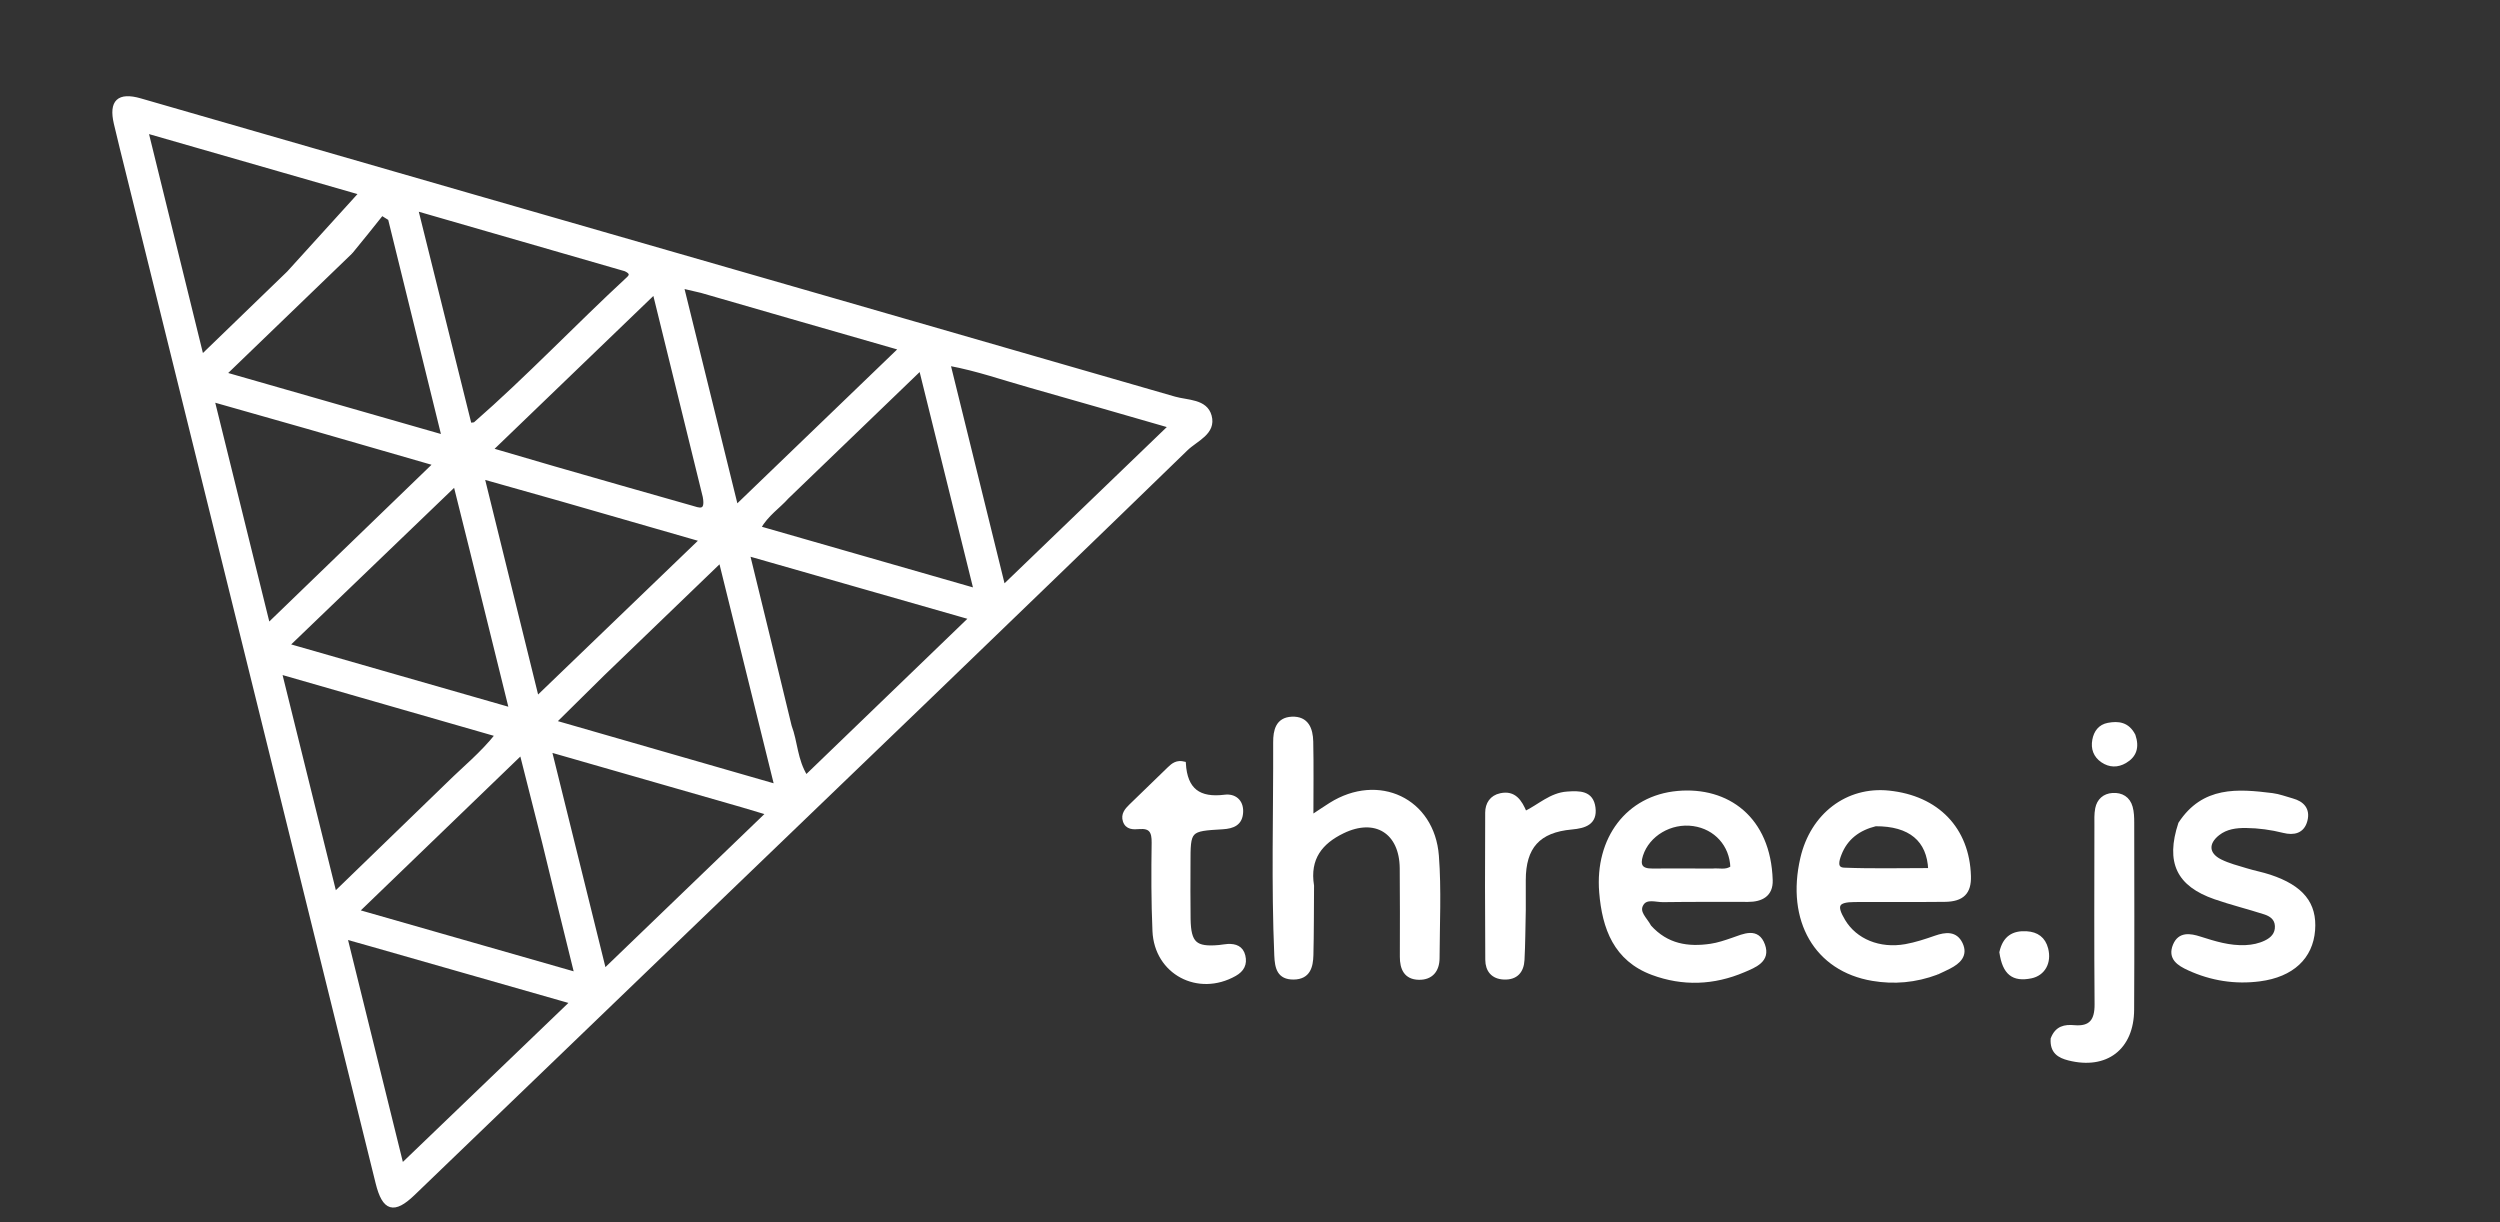 <svg version="1.1" id="Layer_1" xmlns="http://www.w3.org/2000/svg" xmlns:xlink="http://www.w3.org/1999/xlink" x="0px" y="0px" width="100%" viewBox="0 0 720 352" enable-background="new 0 0 720 352" xml:space="preserve">
<rect x="0" y="0" width="720" height="352" fill="#333333" stroke="none"/>
<path fill="#000000" opacity="1" stroke="none" d="
M265.191,203.21 
	C242.349,225.163 219.77,246.879 197.196,268.601 
	C171.141,293.673 145.091,318.751 119.036,343.823 
	C113.429,349.219 110.575,348.387 108.671,340.69 
	C84.673,243.661 60.694,146.628 36.711,49.595 
	C35.554,44.912 34.372,40.235 33.278,35.537 
	C31.81,29.238 34.149,27.008 40.412,28.812 
	C72.233,37.972 104.039,47.182 135.857,56.35 
	C203.334,75.793 270.821,95.199 338.279,114.708 
	C341.963,115.774 347.247,115.36 348.459,119.794 
	C349.798,124.689 344.483,126.57 341.657,129.316 
	C316.32,153.934 290.872,178.438 265.191,203.21 
M106.728,272.038 
	C104.695,271.465 102.662,270.891 99.548,270.012 
	C104.987,292.036 110.201,313.146 115.745,335.597 
	C132.461,319.541 148.199,304.425 164.673,288.601 
	C145.025,282.984 126.255,277.618 106.728,272.038 
M135.78,158.468 
	C134.31,152.573 132.841,146.678 131.061,139.54 
	C114.713,155.251 99.231,170.129 82.889,185.834 
	C104.767,192.111 125.35,198.016 147.089,204.253 
	C143.13,188.239 139.549,173.755 135.78,158.468 
M227.508,209.143 
	C229.245,213.698 229.124,218.867 232.143,223.704 
	C247.891,208.519 263.315,193.646 279.573,177.969 
	C257.482,171.648 236.85,165.744 215.465,159.626 
	C219.588,176.491 223.48,192.41 227.508,209.143 
M83.071,78.551 
	C89.969,70.947 96.868,63.343 103.862,55.635 
	C84.428,50.043 63.873,44.129 42.231,37.902 
	C47.652,59.93 52.741,80.607 58.161,102.636 
	C66.905,94.174 74.727,86.604 83.071,78.551 
M173.657,194.159 
	C169.251,198.512 164.844,202.865 159.713,207.933 
	C181.478,214.203 201.931,220.094 223.499,226.306 
	C218.005,204.079 212.844,183.203 207.495,161.564 
	C195.935,172.696 185.048,183.179 173.657,194.159 
M88.629,123.038 
	C79.789,120.526 70.949,118.014 61.3,115.272 
	C66.713,137.188 71.861,158.031 77.276,179.955 
	C93.689,164.099 109.181,149.132 125.249,133.609 
	C112.898,130.036 101.153,126.64 88.629,123.038 
M296.547,111.138 
	C288.989,109.027 281.563,106.369 273.223,104.826 
	C278.546,126.431 283.658,147.174 289.024,168.951 
	C305.241,153.338 320.73,138.425 337.007,122.753 
	C323.099,118.738 310.22,115.021 296.547,111.138 
M226.703,143.202 
	C224.217,146.009 220.909,148.078 218.64,152.007 
	C239.311,157.943 259.578,163.763 280.902,169.886 
	C275.519,148.141 270.441,127.629 265.134,106.19 
	C252.017,118.82 239.612,130.763 226.703,143.202 
M101.103,72.605 
	C89.285,84.003 77.466,95.401 64.749,107.665 
	C86.17,113.807 106.467,119.626 127.676,125.707 
	C122.352,104.075 117.299,83.544 112.246,63.012 
	C111.492,62.54 110.739,62.067 109.986,61.594 
	C107.193,65.099 104.401,68.605 101.103,72.605 
M156.645,242.655 
	C154.549,234.369 152.453,226.082 150.135,216.921 
	C134.133,232.354 118.912,247.032 102.939,262.436 
	C124.49,268.605 144.79,274.415 165.905,280.459 
	C162.659,267.317 159.715,255.395 156.645,242.655 
M129.164,225.651 
	C133.727,221.153 138.755,217.104 143.097,211.645 
	C122.313,205.668 102.024,199.834 80.69,193.699 
	C86.026,215.255 91.078,235.659 96.444,257.338 
	C107.923,246.203 118.277,236.159 129.164,225.651 
M202.006,83.865 
	C200.438,83.498 198.87,83.131 196.469,82.57 
	C201.687,103.742 206.746,124.273 212.078,145.914 
	C227.973,130.608 243.183,115.962 259.355,100.389 
	C239.628,94.723 221.176,89.423 202.006,83.865 
M161.724,143.912 
	C154.456,141.858 147.188,139.804 139.045,137.503 
	C144.343,158.995 149.369,179.378 154.694,200.978 
	C170.767,185.512 185.994,170.861 201.962,155.497 
	C188.003,151.492 175.245,147.831 161.724,143.912 
M213.593,231.971 
	C195.58,226.797 177.567,221.624 158.409,216.121 
	C163.699,237.503 168.729,257.834 174.085,279.485 
	C190.158,264.01 205.28,249.452 221.106,234.216 
	C218.075,233.308 216.207,232.749 213.593,231.971 
M180.105,77.637 
	C160.401,71.947 140.698,66.258 119.919,60.258 
	C125.268,81.79 130.31,102.086 135.329,122.293 
	C136.463,122.115 136.674,122.147 136.777,122.056 
	C152.066,108.697 166.029,93.941 180.925,80.167 
	C181.814,79.345 181.998,78.506 180.105,77.637 
M202.889,143.04 
	C198.155,123.77 193.42,104.5 188.45,84.271 
	C172.544,99.584 157.437,114.128 141.476,129.494 
	C148.304,131.493 153.828,133.134 159.366,134.726 
	C172.617,138.535 185.868,142.343 199.136,146.091 
	C201.106,146.648 203.795,147.937 202.889,143.04 
z" data-index="0" style="opacity: 1; visibility: visible; fill: rgb(255, 255, 255); stroke: rgb(255, 255, 255);"></path>
<path fill="#000000" opacity="1" stroke="none" d="
M377.947,255.098 
	C377.895,262.076 377.923,268.57 377.763,275.06 
	C377.68,278.419 376.882,281.556 372.591,281.608 
	C368.252,281.662 367.645,278.7 367.495,275.194 
	C366.616,254.723 367.236,234.246 367.173,213.773 
	C367.162,210.421 367.866,207.109 372.032,206.908 
	C376.435,206.697 377.637,209.976 377.715,213.572 
	C377.867,220.506 377.759,227.447 377.759,235.223 
	C380.183,233.627 381.667,232.611 383.188,231.655 
	C396.986,222.981 412.671,230.325 413.901,246.487 
	C414.644,256.255 414.135,266.122 414.096,275.944 
	C414.082,279.476 412.22,281.763 408.601,281.681 
	C404.825,281.596 403.642,278.97 403.654,275.521 
	C403.681,267.03 403.696,258.538 403.621,250.047 
	C403.529,239.617 396.103,234.977 386.707,239.548 
	C380.497,242.569 376.657,247.144 377.947,255.098 
z" data-index="1" style="opacity: 1; visibility: visible; fill: rgb(255, 255, 255); stroke: rgb(255, 255, 255);"></path>
<path fill="#000000" opacity="1" stroke="none" d="
M557.883,280.194 
	C551.597,282.558 545.436,283.031 539.313,282.003 
	C523.023,279.271 514.85,265.09 518.987,247.189 
	C521.88,234.667 532.008,226.962 543.964,228.188 
	C557.975,229.623 566.734,238.742 567.133,252.307 
	C567.272,257.022 565.223,259.173 560.112,259.233 
	C551.457,259.335 542.799,259.23 534.144,259.287 
	C529.008,259.322 528.285,260.731 530.956,265.198 
	C534.342,270.861 541.239,273.754 548.812,272.406 
	C551.736,271.885 554.604,270.932 557.42,269.951 
	C560.372,268.924 563.237,268.605 564.76,271.816 
	C566.32,275.104 564.156,277.103 561.396,278.519 
	C560.36,279.05 559.302,279.54 557.883,280.194 
M540.147,237.46 
	C535.328,238.663 531.664,241.297 529.843,246.048 
	C529.195,247.738 528.397,250.283 531.11,250.388 
	C539.336,250.707 547.582,250.503 555.825,250.503 
	C555.486,241.901 550.073,237.407 540.147,237.46 
z" data-index="2" style="opacity: 1; visibility: visible; fill: rgb(255, 255, 255); stroke: rgb(255, 255, 255);"></path>
<path fill="#000000" opacity="1" stroke="none" d="
M475.094,266.861 
	C480.06,272.38 486.14,273.264 492.685,272.305 
	C494.806,271.994 496.889,271.286 498.927,270.58 
	C502.265,269.424 506.134,267.496 507.833,272.181 
	C509.452,276.646 505.411,278.165 502.186,279.541 
	C493.544,283.228 484.65,283.566 475.901,280.306 
	C465.233,276.331 461.905,267.362 461.065,256.939 
	C459.827,241.565 468.721,229.591 483.165,228.292 
	C497.433,227.01 509.494,235.558 510.041,253.514 
	C510.169,257.711 507.33,259.25 503.442,259.248 
	C495.282,259.244 487.122,259.207 478.964,259.318 
	C476.895,259.346 474.202,258.263 472.891,260.331 
	C471.38,262.713 473.88,264.565 475.094,266.861 
M493.155,250.647 
	C495.062,250.417 497.126,251.188 498.845,249.829 
	C498.616,243.336 494.104,238.338 487.708,237.417 
	C481.143,236.471 474.612,240.349 472.701,246.27 
	C471.746,249.231 472.605,250.672 475.86,250.634 
	C481.318,250.57 486.779,250.637 493.155,250.647 
z" data-index="3" style="opacity: 1; visibility: visible; fill: rgb(255, 255, 255); stroke: rgb(255, 255, 255);"></path>
<path fill="#000000" opacity="1" stroke="none" d="
M627.839,237.183 
	C634.597,226.871 644.461,227.675 654.397,228.908 
	C656.354,229.15 658.249,229.895 660.169,230.422 
	C663.176,231.247 664.862,233.113 664.042,236.296 
	C663.191,239.597 660.549,240.108 657.699,239.392 
	C654.125,238.495 650.518,237.999 646.855,237.961 
	C644,237.932 641.179,238.282 638.82,240.124 
	C635.415,242.784 635.587,246.008 639.458,247.951 
	C641.808,249.131 644.437,249.778 646.974,250.557 
	C649.193,251.238 651.494,251.658 653.695,252.387 
	C662.981,255.462 666.842,260.28 666.248,267.904 
	C665.638,275.726 660.182,280.904 650.801,282.128 
	C643.736,283.051 636.867,281.974 630.362,278.987 
	C627.504,277.674 624.736,275.974 626.293,272.224 
	C627.715,268.8 630.759,269.309 633.575,270.21 
	C637.863,271.58 642.12,272.905 646.724,272.691 
	C648.771,272.596 650.702,272.188 652.498,271.323 
	C654.378,270.418 655.772,269.008 655.671,266.68 
	C655.575,264.476 654.001,263.432 652.232,262.861 
	C647.496,261.331 642.645,260.145 637.946,258.514 
	C627.292,254.816 624.185,248.321 627.839,237.183 
z" data-index="4" style="opacity: 1; visibility: visible; fill: rgb(255, 255, 255); stroke: rgb(255, 255, 255);"></path>
<path fill="#000000" opacity="1" stroke="none" d="
M341.024,219.827 
	C341.462,227.593 345.392,230.297 352.752,229.373 
	C355.445,229.034 357.649,230.618 357.528,233.831 
	C357.401,237.24 355.125,238.155 352.116,238.332 
	C342.37,238.905 342.369,238.944 342.363,248.704 
	C342.361,254.025 342.302,259.347 342.392,264.667 
	C342.512,271.722 344.258,273.276 351.105,272.664 
	C351.932,272.59 352.751,272.406 353.579,272.362 
	C355.776,272.246 357.589,272.896 358.161,275.26 
	C358.741,277.655 357.846,279.389 355.649,280.629 
	C345.087,286.594 332.934,280.197 332.408,268.139 
	C332.038,259.674 332.05,251.184 332.172,242.71 
	C332.217,239.551 331.442,237.994 328.046,238.279 
	C326.426,238.415 324.548,238.484 323.88,236.426 
	C323.279,234.572 324.37,233.261 325.609,232.062 
	C329.311,228.477 333.005,224.883 336.709,221.3 
	C337.809,220.236 338.977,219.308 341.024,219.827 
z" data-index="5" style="opacity: 1; visibility: visible; fill: rgb(255, 255, 255); stroke: rgb(255, 255, 255);"></path>
<path fill="#000000" opacity="1" stroke="none" d="
M591.085,299.188 
	C592.32,295.916 594.708,295.514 597.348,295.748 
	C602.174,296.176 603.776,293.853 603.737,289.224 
	C603.593,272.093 603.674,254.959 603.687,237.827 
	C603.688,236.167 603.6,234.467 603.918,232.858 
	C604.383,230.504 606.015,229.033 608.424,228.877 
	C611.014,228.708 613.002,229.897 613.718,232.483 
	C614.11,233.897 614.156,235.439 614.158,236.923 
	C614.179,254.887 614.232,272.852 614.131,290.816 
	C614.068,301.92 606.532,307.622 595.815,304.921 
	C592.999,304.212 590.85,302.938 591.085,299.188 
z" data-index="6" style="opacity: 1; visibility: visible; fill: rgb(255, 255, 255); stroke: rgb(255, 255, 255);"></path>
<path fill="#000000" opacity="1" stroke="none" d="
M438.928,261.996 
	C438.814,267.144 438.799,271.799 438.557,276.442 
	C438.386,279.719 436.684,281.747 433.157,281.61 
	C429.89,281.483 428.282,279.448 428.261,276.427 
	C428.164,262.3 428.165,248.171 428.233,234.043 
	C428.246,231.518 429.511,229.514 432.177,228.941 
	C436.117,228.095 437.852,230.732 439.249,234.11 
	C443.367,232.088 446.653,228.798 451.335,228.469 
	C454.908,228.218 458.424,228.166 459,232.614 
	C459.573,237.04 456.432,238.056 452.684,238.391 
	C443.095,239.249 438.911,243.948 438.924,253.518 
	C438.927,256.178 438.929,258.838 438.928,261.996 
z" data-index="7" style="opacity: 1; visibility: visible; fill: rgb(255, 255, 255); stroke: rgb(255, 255, 255);"></path>
<path fill="#000000" opacity="1" stroke="none" d="
M576.319,274.249 
	C577.27,269.993 579.834,268.47 583.649,268.703 
	C586.618,268.884 588.61,270.303 589.375,273.245 
	C590.4,277.19 588.533,280.543 584.926,281.276 
	C579.798,282.317 577.201,280.324 576.319,274.249 
z" data-index="8" style="opacity: 1; visibility: visible; fill: rgb(255, 255, 255); stroke: rgb(255, 255, 255);"></path>
<path fill="#000000" opacity="1" stroke="none" d="
M614.523,211.803 
	C615.676,215.243 614.835,217.685 612.032,219.323 
	C609.857,220.594 607.594,220.562 605.499,219.142 
	C603.379,217.705 602.617,215.586 603.082,213.104 
	C603.508,210.825 604.772,209.115 607.149,208.67 
	C610.065,208.125 612.775,208.404 614.523,211.803 
z" data-index="9" style="opacity: 1; visibility: visible; fill: rgb(255, 255, 255); stroke: rgb(255, 255, 255);"></path>
</svg>